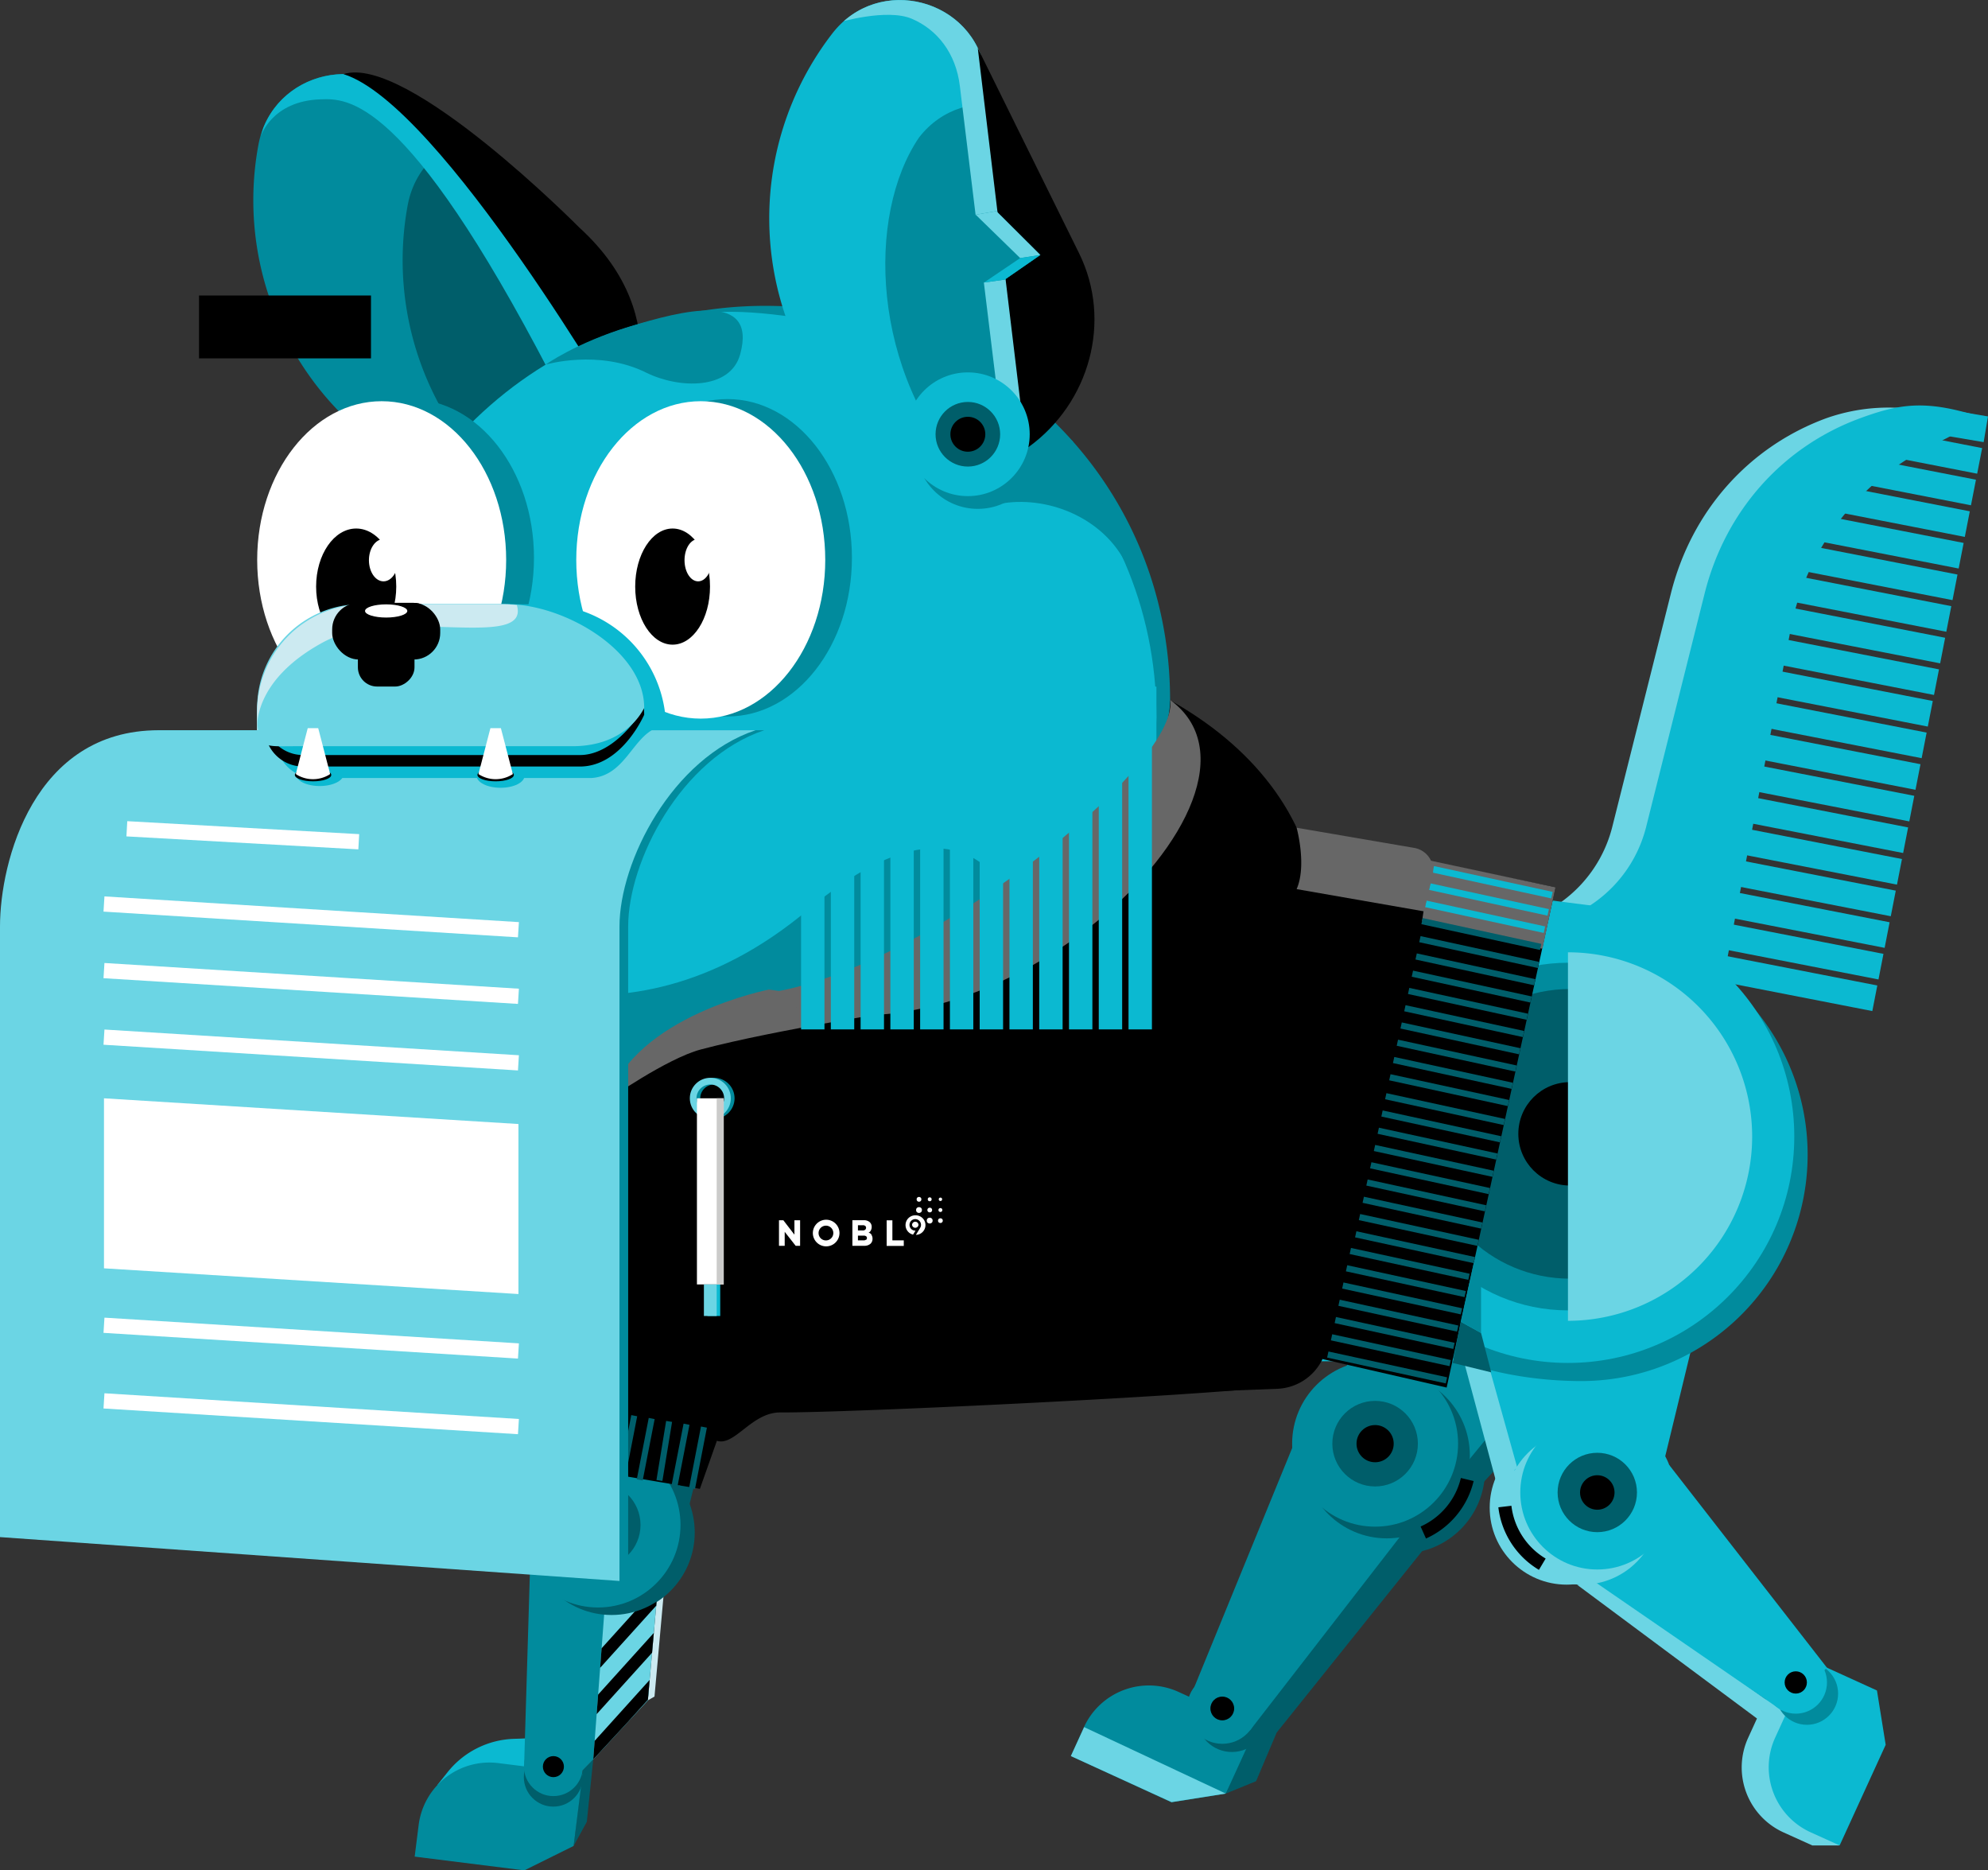 <svg id="Layer_1" data-name="Layer 1" xmlns="http://www.w3.org/2000/svg" xmlns:xlink="http://www.w3.org/1999/xlink" viewBox="0 0 455.44 428.38"><rect x="0" y="0" width="455.44" height="428.38" fill="#333333" stroke="none"/><defs><style>.cls-1,.cls-10,.cls-12,.cls-13,.cls-17,.cls-20,.cls-21,.cls-22,.cls-23,.cls-26,.cls-27,.cls-29,.cls-7,.cls-9{fill:none;}.cls-2{fill:#0bb9d1;}.cls-3{fill:#cceaf1;}.cls-4{fill:#005e6a;}.cls-5{fill:#018b9d;}.cls-6{fill:#6bd5e4;}.cls-20,.cls-7,.cls-9{stroke:#000;}.cls-10,.cls-12,.cls-13,.cls-17,.cls-20,.cls-21,.cls-22,.cls-23,.cls-26,.cls-27,.cls-29,.cls-7,.cls-9{stroke-miterlimit:10;}.cls-7{stroke-width:3.01px;}.cls-8{clip-path:url(#clip-path);}.cls-9{stroke-width:2.75px;}.cls-10,.cls-12{stroke:#005e6a;}.cls-10{stroke-width:1.38px;}.cls-11{fill:#676767;}.cls-12{stroke-width:1.43px;}.cls-13,.cls-26,.cls-27{stroke:#0bb9d1;}.cls-13,.cls-21,.cls-22{stroke-width:1.53px;}.cls-14{clip-path:url(#clip-path-2);}.cls-15{fill:#fff;}.cls-16{clip-path:url(#clip-path-3);}.cls-17,.cls-22{stroke:#6bd5e4;}.cls-17,.cls-26{stroke-width:5.36px;}.cls-18{fill:#f28fbb;}.cls-19{fill:#ed4c96;}.cls-20{stroke-width:6.1px;}.cls-21{stroke:#018b9d;}.cls-23,.cls-29{stroke:#fff;}.cls-23{stroke-width:6.13px;}.cls-24{clip-path:url(#clip-path-4);}.cls-25{fill:#cbcbca;}.cls-27{stroke-width:5.97px;}.cls-28{clip-path:url(#clip-path-5);}.cls-29{stroke-width:3.49px;}.cls-30{clip-path:url(#clip-path-6);}</style><clipPath id="clip-path"><polygon class="cls-1" points="150.84 362.1 138.64 366.7 135.91 402.97 148.42 389.44 150.84 362.1"/></clipPath><clipPath id="clip-path-2"><path class="cls-1" d="M59.2,33.18h0c3.17-17.12,25.31-22.1,35.5-8l49.19,68.13-14.77,20.74h0A58.88,58.88,0,0,1,103.45,111,69.43,69.43,0,0,1,59.2,33.18Z"/></clipPath><clipPath id="clip-path-3"><path class="cls-2" d="M99.77,123.41h11.93a25.87,25.87,0,0,1,25.87,25.87v39.4a28.39,28.39,0,0,1-28.39,28.39h-6.89a28.39,28.39,0,0,1-28.39-28.39v-39.4a25.87,25.87,0,0,1,25.87-25.87Z" transform="translate(-64.49 275.97) rotate(-90)"/></clipPath><clipPath id="clip-path-4"><path class="cls-1" d="M139.85,162.87v8.92a24.46,24.46,0,0,1-24.47,24.47H83.46c-13.56,0-24.55,11.23-24.55-24.54v-8.78A24.55,24.55,0,0,1,83.46,138.4h31.92A24.46,24.46,0,0,1,139.85,162.87Z"/></clipPath><clipPath id="clip-path-5"><path class="cls-1" d="M190.67,7.68h0c10.62-13.73,32.52-8,35.12,9.11l12.54,82.83-22.55,11.66h0A58.85,58.85,0,0,1,194.45,96.8,69.23,69.23,0,0,1,190.67,7.68Z"/></clipPath><clipPath id="clip-path-6"><path class="cls-1" d="M139.85,162.87v8.92c0,13.52-10.95,3.77-24.47,3.77H83.46c-13.56,0-24.55-4.3-24.55-8.78v-3.84A24.55,24.55,0,0,1,83.46,138.4h31.92A24.46,24.46,0,0,1,139.85,162.87Z"/></clipPath></defs><polygon class="cls-3" points="148.42 389.44 149.94 388.57 152.18 363.67 150.42 366.83 148.42 389.44"/><polygon class="cls-4" points="280.82 410.79 287.76 407.96 292.48 396.82 329.38 350.8 372.25 304.56 359.69 297.41 287.76 393.62 280.82 410.79"/><circle class="cls-4" cx="321.19" cy="336.81" r="19.01"/><path class="cls-5" d="M287.76,395.62l-6.94,15.17-12.43,2L245.33,402.2l3-6.63A16.36,16.36,0,0,1,270,387.51"/><polygon class="cls-6" points="280.82 410.79 248.37 395.57 245.33 402.2 268.39 412.75 280.82 410.79"/><circle class="cls-4" cx="282.22" cy="393.18" r="8.09"/><polyline class="cls-5" points="347.51 219.87 303.64 324.46 328.81 343.75 403.02 253.48"/><polyline class="cls-5" points="286.38 396.3 330.89 338.86 296.59 330.28 273.65 386.32"/><circle class="cls-5" cx="280.02" cy="391.3" r="8.09"/><circle cx="280.02" cy="391.3" r="2.72"/><circle class="cls-4" cx="317.72" cy="333.33" r="19.01"/><circle class="cls-5" cx="315.03" cy="330.65" r="19.01"/><circle class="cls-4" cx="315.03" cy="330.65" r="9.8"/><circle cx="315.03" cy="330.65" r="4.26"/><path class="cls-7" d="M336.14,338.86A17.83,17.83,0,0,1,326.07,351"/><polygon class="cls-4" points="131.41 422.79 134.44 417.25 135.91 402.97 133.48 405.46 131.41 422.79"/><circle class="cls-4" cx="140.26" cy="350.99" r="18.9"/><path class="cls-2" d="M100.23,408.79l2.39-3a20.26,20.26,0,0,1,15-7.53l10-.38-9.51,11.67Z"/><polyline class="cls-5" points="133.48 405.46 120.09 403.78 122.07 337.72 142.1 284.67 170.87 279.19 150.31 363.28 148.42 389.44 135.91 402.97 133.48 405.46"/><polygon class="cls-4" points="155.46 341.62 161.32 319.07 163.77 321.16 157.84 345.03 155.46 341.62"/><path class="cls-5" d="M133.48,406.24l-2.07,16.55-11.28,5.59L95,425.23l.91-7.23a16.34,16.34,0,0,1,18.25-14.19"/><polygon class="cls-6" points="150.84 362.1 138.64 366.7 135.91 402.97 148.42 389.44 150.84 362.1"/><circle class="cls-4" cx="126.76" cy="407.03" r="6.75"/><circle class="cls-5" cx="126.78" cy="404.62" r="6.75"/><circle cx="126.78" cy="404.62" r="2.41"/><g class="cls-8"><line class="cls-9" x1="134.73" y1="402.43" x2="157.51" y2="377.2"/><line class="cls-9" x1="132.14" y1="395.58" x2="154.93" y2="370.35"/><line class="cls-9" x1="129.56" y1="388.72" x2="152.34" y2="363.49"/></g><circle class="cls-4" cx="140.11" cy="350.99" r="18.9"/><circle class="cls-5" cx="137" cy="349.27" r="18.9"/><circle class="cls-4" cx="137" cy="349.27" r="9.74"/><circle cx="137" cy="349.27" r="4.23"/><path class="cls-6" d="M387.17,215.91l15.54-73a59,59,0,0,1,33-41.28L448.85,96l-6-1.41a42.77,42.77,0,0,0-24.52,1.22c-17.52,6.46-30.71,21-35.51,40L369.36,189.4A30.29,30.29,0,0,1,350,210.58l-.6.21"/><circle class="cls-6" cx="358.92" cy="345.3" r="17.64"/><polygon class="cls-6" points="361.3 362.96 404.24 394.88 405.91 390.19 367.02 362.35 361.3 362.96"/><path class="cls-6" d="M408.61,380.25l15.17,6.93-2.44,35.49h-6.15l-6.63-3A16.34,16.34,0,0,1,400.5,398"/><path class="cls-2" d="M414.79,380.25,430,387.18l2,12.44-10.55,23.05-6.62-3A16.35,16.35,0,0,1,406.67,398"/><polyline class="cls-2" points="325.12 253.3 349.95 348.09 379.82 340.43 402.06 248.86"/><circle class="cls-5" cx="413.95" cy="387.89" r="7.15"/><polyline class="cls-2" points="418.55 381.97 382.42 335.55 360.28 358.8 408.05 391.66"/><circle class="cls-2" cx="411.4" cy="385.34" r="7.15"/><circle class="cls-6" cx="362.45" cy="345.31" r="17.64"/><circle cx="411.4" cy="385.34" r="2.55"/><circle class="cls-2" cx="365.93" cy="341.83" r="17.64"/><circle class="cls-4" cx="365.93" cy="341.83" r="9.09"/><polygon class="cls-6" points="327.21 263.16 347.59 336.12 342.95 340.1 323.04 265.76 327.21 263.16"/><circle cx="365.93" cy="341.83" r="3.95"/><path class="cls-7" d="M353.33,358.26a17.81,17.81,0,0,1-8.57-13.21"/><polyline class="cls-2" points="192.55 185.53 372.9 208.46 372.87 311.77 192.55 311.77"/><circle class="cls-2" cx="190.52" cy="235.77" r="59.17"/><circle class="cls-2" cx="171.17" cy="288.76" r="34.72"/><circle class="cls-4" cx="171.17" cy="288.76" r="21.23"/><circle cx="171.17" cy="288.76" r="7.58"/><rect x="126.79" y="162.27" width="89.98" height="12.52"/><rect class="cls-4" x="126.79" y="162.27" width="89.98" height="2.85"/><circle class="cls-6" cx="159.38" cy="250.26" r="2.56"/><circle class="cls-4" cx="159.38" cy="250.26" r="1.19"/><rect class="cls-3" x="121.1" y="169.1" width="5.69" height="5.69"/><circle class="cls-4" cx="373.96" cy="259.65" r="35.15"/><circle cx="373.96" cy="259.65" r="12.55"/><path class="cls-5" d="M414.12,264.46a51.84,51.84,0,0,1-51.85,51.85c-28.64,0-59-13.88-59-42.51s30.34-61.19,59-61.19A51.84,51.84,0,0,1,414.12,264.46Z"/><circle class="cls-2" cx="359.21" cy="260.31" r="51.85"/><circle class="cls-5" cx="359.21" cy="260.31" r="39.81"/><circle class="cls-4" cx="359.68" cy="259.69" r="33.17"/><circle cx="359.68" cy="259.69" r="11.84"/><path class="cls-6" d="M359.21,218.11a42.2,42.2,0,0,1,0,84.4"/><path d="M302.09,211.36c0,21.83-46.7,39.53-104.31,39.53S93.46,233.19,93.46,211.36v.45c0-37.06,0-67.1,104.32-67.1,65.51,0,104.31,30,104.31,67.1Z"/><path d="M164.25,330c-11.25-3.59-22.6-12.55-36.06-9.85a6.61,6.61,0,0,1-7.9-5.34l-.1-66L268.65,224.5s50.42,91,13.57,94c-26.52,2.12-89,5.06-103.46,5C172.21,323.46,168.33,331.27,164.25,330Z"/><path d="M223.86,320.73l68.8-2.65a12,12,0,0,0,10.24-6.64l21.19-111.26a5.59,5.59,0,0,0-5-6.63l-40.23-3.43Z"/><polygon points="160.34 341 123.21 334.72 129.24 312.2 166.96 322.3 160.34 341"/><line class="cls-10" x1="129.33" y1="321.63" x2="126.6" y2="335.69"/><line class="cls-10" x1="133.33" y1="322.28" x2="130.59" y2="336.34"/><line class="cls-10" x1="137.32" y1="322.93" x2="134.58" y2="336.99"/><line class="cls-10" x1="141.31" y1="323.59" x2="138.57" y2="337.65"/><line class="cls-10" x1="145.3" y1="324.24" x2="142.57" y2="338.3"/><line class="cls-10" x1="149.3" y1="324.89" x2="146.56" y2="338.95"/><line class="cls-10" x1="153.29" y1="325.55" x2="151.07" y2="339.09"/><line class="cls-10" x1="157.28" y1="326.2" x2="154.54" y2="340.26"/><line class="cls-10" x1="161.27" y1="326.85" x2="158.54" y2="340.91"/><polygon points="297.05 309.92 331.42 317.8 356.36 203.23 322.71 196.23 297.05 309.92"/><path class="cls-11" d="M327.55,197.08s-.67,7-1.77,13.89l27.58,6.33,3-14.07Z"/><line class="cls-12" x1="304.19" y1="310.24" x2="331.37" y2="316.15"/><line class="cls-12" x1="332.23" y1="312.2" x2="305.05" y2="306.29"/><line class="cls-12" x1="305.91" y1="302.34" x2="333.09" y2="308.25"/><line class="cls-12" x1="306.77" y1="298.38" x2="333.95" y2="304.29"/><line class="cls-12" x1="307.63" y1="294.43" x2="334.81" y2="300.34"/><line class="cls-12" x1="308.49" y1="290.48" x2="335.67" y2="296.39"/><line class="cls-12" x1="309.35" y1="286.52" x2="336.53" y2="292.43"/><line class="cls-12" x1="337.77" y1="288.61" x2="310.59" y2="282.7"/><line class="cls-12" x1="311.45" y1="278.75" x2="338.63" y2="284.66"/><line class="cls-12" x1="312.31" y1="274.79" x2="339.48" y2="280.7"/><line class="cls-12" x1="313.17" y1="270.84" x2="340.34" y2="276.75"/><line class="cls-12" x1="314.03" y1="266.89" x2="341.2" y2="272.8"/><line class="cls-12" x1="314.89" y1="262.93" x2="342.06" y2="268.84"/><line class="cls-12" x1="315.75" y1="258.98" x2="342.92" y2="264.89"/><line class="cls-12" x1="316.61" y1="255.03" x2="343.78" y2="260.94"/><line class="cls-12" x1="317.47" y1="251.07" x2="344.64" y2="256.98"/><line class="cls-12" x1="318.41" y1="246.73" x2="345.59" y2="252.64"/><line class="cls-12" x1="319.27" y1="242.78" x2="346.45" y2="248.69"/><line class="cls-12" x1="320.13" y1="238.82" x2="347.31" y2="244.73"/><line class="cls-12" x1="320.99" y1="234.87" x2="348.17" y2="240.78"/><line class="cls-12" x1="321.85" y1="230.92" x2="349.03" y2="236.83"/><line class="cls-12" x1="322.71" y1="226.96" x2="349.89" y2="232.87"/><line class="cls-12" x1="323.57" y1="223.01" x2="350.75" y2="228.92"/><line class="cls-12" x1="324.43" y1="219.06" x2="351.61" y2="224.97"/><line class="cls-12" x1="325.29" y1="215.1" x2="352.46" y2="221.01"/><line class="cls-12" x1="325.78" y1="210.97" x2="352.96" y2="216.88"/><line class="cls-13" x1="326.64" y1="207.02" x2="353.82" y2="212.93"/><line class="cls-13" x1="327.5" y1="203.06" x2="354.68" y2="208.97"/><line class="cls-13" x1="328.36" y1="199.11" x2="355.54" y2="205.02"/><path class="cls-2" d="M394.23,227.22l16.24-84.29a59,59,0,0,1,33-41.28l11.56-6-6.21-1.56c-9.35-2.3-14.92-1.15-22.75,1.73-17.52,6.46-30.72,21-35.52,40L377.12,189.4a30.29,30.29,0,0,1-19.33,21.18l-.6.21"/><path class="cls-5" d="M268.06,160.3c0,25.15-52.24,50.76-97.76,51.21-47.17.46-87.75-22.68-87.75-48.74a92.72,92.72,0,0,1,92.72-92.72C226.48,70.05,268.06,109.09,268.06,160.3Z"/><path class="cls-5" d="M59.2,33.18h0c3.17-17.12,25.31-22.1,35.5-8l49.19,68.13-14.77,20.74h0A58.88,58.88,0,0,1,103.45,111,69.43,69.43,0,0,1,59.2,33.18Z"/><g class="cls-14"><path class="cls-4" d="M93.4,47h0c3.17-17.12,25.31-22.09,35.51-8l49.18,68.13L163.32,127.9h0a59,59,0,0,1-25.67-3.13A69.44,69.44,0,0,1,93.4,47Z"/><path class="cls-2" d="M133.71,96.79l9.65,7.64C160.69,94.87,90.52,10.81,76.84,1.3l-11.72,12-5.41,18s2.47-8.21,13.78-8.55c6-.18,19.37-1,52.57,62.83Z"/></g><path d="M143.21,96.79s13-23.29-10.51-44.69c0,0-39.44-39.82-54-35.12C101,23.91,143.21,96.79,143.21,96.79Z"/><path class="cls-2" d="M264.93,164.3c0,25.15-52.18,48.29-97.69,48.74-47.18.46-87.75-22.68-87.75-48.74,0-51.21,43.37-96,92.72-92.72C223.3,75,264.93,113.09,264.93,164.3Z"/><path class="cls-5" d="M125,83.51s12.12-3.58,23,1.82c7.61,3.76,19.32,4,21.57-4.18,4-14.6-13.32-10-25.44-6.33S125,83.51,125,83.51Z"/><path class="cls-2" d="M264.93,208.46,129.79,229.92S86.6,226.17,60.44,176.6c-21.27-40.31,204.49-19.33,204.49-19.33Z"/><path class="cls-5" d="M100.85,219s40.53,26,84.17-10.55,50.8,9.19,50.8,9.19l-97.7,37.82-35.4-21.19Z"/><path d="M139.41,283.27c-7.34-18.66-1.67-37.63,12.81-44.6,36-17.34,79.83-15.11,118.64-66.72L268,179.54l2.82,72.89Z"/><ellipse class="cls-5" cx="166.65" cy="127.75" rx="28.52" ry="36.35"/><ellipse class="cls-15" cx="160.54" cy="128.24" rx="28.52" ry="36.35"/><ellipse cx="154.09" cy="134.35" rx="8.57" ry="13.3"/><ellipse class="cls-15" cx="159.94" cy="128.31" rx="3.12" ry="4.84"/><ellipse class="cls-5" cx="93.81" cy="127.75" rx="28.52" ry="36.35"/><ellipse class="cls-15" cx="87.44" cy="128.24" rx="28.52" ry="36.35"/><ellipse cx="81.6" cy="134.35" rx="9.18" ry="13.3"/><ellipse class="cls-15" cx="87.86" cy="128.31" rx="3.34" ry="4.84"/><path d="M143.08,268.37c-3.07-26.46-12.79-29.68-22.89-36.6C106.11,222.14,90,212.61,90,212.61l.13,1.84a49.86,49.86,0,0,0,13.72,31.2,88.56,88.56,0,0,0,17.54,13.68Z"/><path class="cls-11" d="M139.34,251.85a80.9,80.9,0,0,0-31.48-24c-16.5-7-17.84-15.21-17.84-15.21L111.72,223S139.85,238.06,139.34,251.85Z"/><path class="cls-2" d="M99.77,123.41h11.93a25.87,25.87,0,0,1,25.87,25.87v39.4a28.39,28.39,0,0,1-28.39,28.39h-6.89a28.39,28.39,0,0,1-28.39-28.39v-39.4a25.87,25.87,0,0,1,25.87-25.87Z" transform="translate(-64.49 275.97) rotate(-90)"/><g class="cls-16"><path class="cls-5" d="M60.12,171.85c-35.78-17.47,11.56,30.21,25.82,30.21H126.5c14.4,0,26.07-13.66,26.07-30.51C152.57,171.55,123.94,216.58,60.12,171.85Z"/></g><line class="cls-17" x1="61.87" y1="171.76" x2="61.87" y2="226.57"/><line class="cls-17" x1="68.69" y1="171.76" x2="68.69" y2="226.57"/><line class="cls-17" x1="75.51" y1="171.76" x2="75.51" y2="226.57"/><line class="cls-17" x1="82.33" y1="171.76" x2="82.33" y2="226.57"/><line class="cls-17" x1="89.15" y1="171.76" x2="89.15" y2="226.57"/><line class="cls-17" x1="95.97" y1="171.76" x2="95.97" y2="226.57"/><line class="cls-17" x1="102.79" y1="171.76" x2="102.79" y2="226.57"/><line class="cls-17" x1="109.61" y1="171.76" x2="109.61" y2="226.57"/><line class="cls-17" x1="116.43" y1="171.76" x2="116.43" y2="226.57"/><line class="cls-17" x1="123.25" y1="171.76" x2="123.25" y2="226.57"/><line class="cls-17" x1="130.07" y1="171.76" x2="130.07" y2="226.57"/><line class="cls-17" x1="136.89" y1="226.57" x2="136.89" y2="171.76"/><path class="cls-6" d="M93.29,129.76h12.18a25.74,25.74,0,0,1,25.74,25.74V185a25.67,25.67,0,0,1-25.67,25.67H93.22A25.67,25.67,0,0,1,67.55,185V155.51a25.74,25.74,0,0,1,25.74-25.74Z" transform="translate(-70.85 269.61) rotate(-90)"/><path class="cls-18" d="M77.79,167.33v13.4a7.35,7.35,0,0,0,7.32,7.32h2.75a5.81,5.81,0,0,0,5.79-5.79V167.33Z"/><path class="cls-19" d="M80.55,167.33v12.79a8,8,0,0,0,7.92,7.93h0a8,8,0,0,0,7.93-7.93V167.33Z"/><path class="cls-20" d="M71,167.5h35.1a11.24,11.24,0,0,0,9.32-5l5.49-8.16"/><path class="cls-11" d="M139.34,251.85s13.4-9.41,21.2-11.48c17.31-4.6,47.84-9.2,47.84-9.2l-32.22-4.53S145.61,232.6,139.34,251.85Z"/><path class="cls-11" d="M268.06,160.3c30.15,22-44,91.25-94.2,67.35C209.56,224.1,270.47,175.6,268.06,160.3Z"/><circle class="cls-21" cx="127.42" cy="251.55" r="3.93"/><circle class="cls-21" cx="163.59" cy="251.55" r="3.93"/><circle class="cls-22" cx="126.71" cy="251.55" r="3.93"/><rect class="cls-2" x="126.06" y="294.18" width="2.93" height="7.23"/><rect class="cls-2" x="162.07" y="294.18" width="2.93" height="7.23"/><line class="cls-23" x1="126.71" y1="251.55" x2="126.71" y2="294.18"/><rect class="cls-6" x="125.25" y="294.18" width="2.93" height="7.23"/><circle class="cls-22" cx="162.73" cy="251.55" r="3.93"/><g class="cls-24"><path class="cls-3" d="M74.09,147.07C57.54,156,59.33,164.44,58.94,178.54c-.56,1.27-.4,1.2-.72.7-.1-.15.33-.55.3-.73-.94-4.93-1.44-10-2.38-14.93a53.22,53.22,0,0,1-1.35-12,17.92,17.92,0,0,1,4-11.18,20.11,20.11,0,0,1,6.86-4.78,44.49,44.49,0,0,1,11.69-3.53,68.65,68.65,0,0,1,15-.48,72.23,72.23,0,0,1,17.64,3c2.88.92,7.27.75,8.3,3.6C122.34,149.51,90,138.51,74.09,147.07Z"/></g><line class="cls-23" x1="162.73" y1="251.55" x2="162.73" y2="294.18"/><rect class="cls-6" x="161.26" y="294.18" width="2.93" height="7.23"/><path class="cls-5" d="M230,115.23c10.8-1.6,23.87,3.83,28.66,15.39,0,0-4.24-12.89-8.93-20.57-3.52-5.78-4-9.07-4-9.07l-8.28-3.65S219.16,116.82,230,115.23Z"/><rect x="76.1" y="138.08" width="24.75" height="12.97" rx="6.07"/><rect x="81.99" y="144.27" width="12.97" height="12.97" rx="4.4" transform="translate(239.23 62.28) rotate(90)"/><ellipse class="cls-15" cx="88.47" cy="139.93" rx="4.84" ry="1.51"/><rect class="cls-25" x="128.18" y="251.55" width="1.61" height="42.64"/><rect class="cls-25" x="164.19" y="251.55" width="1.61" height="42.64"/><path class="cls-15" d="M199.68,282.82a1.1,1.1,0,0,0-.71-.5,1,1,0,0,0,.53-.5,1.66,1.66,0,0,0,.2-.79,1.44,1.44,0,0,0-.48-1.14,2,2,0,0,0-1.33-.42h-2.61v5.86H198a2.07,2.07,0,0,0,1.39-.44,1.5,1.5,0,0,0,.5-1.18,1.54,1.54,0,0,0-.25-.89m-3.09-1v-1.2h1.1a.92.92,0,0,1,.57.15.55.55,0,0,1,.19.42.6.6,0,0,1-.2.46.85.85,0,0,1-.56.17Zm1.86,2.1a.87.87,0,0,1-.58.17h-1.28V283h1.31a.93.93,0,0,1,.55.14.46.46,0,0,1,.2.4.57.57,0,0,1-.2.44m8.64,1.38v-1.28h-2.61v-4.58h-1.31v5.86Zm-17.83-6a3.05,3.05,0,1,1-3,3,3.06,3.06,0,0,1,3-3h0m0,4.74a1.69,1.69,0,1,0-1.69-1.69h0a1.68,1.68,0,0,0,1.69,1.69m-5.92,1.24v-5.86H182v3.3l-2.54-3.3h-1v5.86h1.31v-3.21l2.52,3.21Z"/><ellipse class="cls-15" cx="215.44" cy="279.57" rx="0.55" ry="0.54"/><circle class="cls-15" cx="212.99" cy="279.56" r="0.67"/><circle class="cls-15" cx="215.45" cy="274.68" r="0.39"/><circle class="cls-15" cx="212.99" cy="274.68" r="0.45"/><circle class="cls-15" cx="210.54" cy="274.69" r="0.55"/><circle class="cls-15" cx="215.44" cy="277.14" r="0.45"/><ellipse class="cls-15" cx="213" cy="277.14" rx="0.55" ry="0.54"/><circle class="cls-15" cx="210.54" cy="277.14" r="0.67"/><path class="cls-15" d="M210.42,280.55a.74.74,0,0,1-1.47,0,.73.73,0,0,1,.73-.73h0A.73.73,0,0,1,210.42,280.55Zm-.7-2.2a2.24,2.24,0,0,0-.54,4.42l.56-.91h-.06a1.32,1.32,0,1,1,1.32-1.32,1.3,1.3,0,0,1-.17.64h0l-1,1.65a2.24,2.24,0,0,0-.11-4.48Z"/><path class="cls-11" d="M297.05,189.58s2.38,8.62,0,14.06l29.16,5.09,2-8.27A5.22,5.22,0,0,0,324,194.2Z"/><polygon class="cls-4" points="341.64 314.32 339.3 305.29 334.63 302.71 332.81 312.16 341.64 314.32"/><polygon class="cls-5" points="339.3 305.29 339.3 290.27 337.67 289.11 334.63 302.71 339.3 305.29"/><rect x="45.59" y="67.68" width="39.4" height="14.4"/><line class="cls-26" x1="186.2" y1="168.7" x2="186.2" y2="235.77"/><line class="cls-26" x1="193.02" y1="168.7" x2="193.02" y2="235.77"/><line class="cls-26" x1="199.84" y1="168.7" x2="199.84" y2="235.77"/><line class="cls-26" x1="206.66" y1="168.7" x2="206.66" y2="235.77"/><line class="cls-26" x1="213.48" y1="168.7" x2="213.48" y2="235.77"/><line class="cls-26" x1="220.3" y1="168.7" x2="220.3" y2="235.77"/><line class="cls-26" x1="227.12" y1="168.7" x2="227.12" y2="235.77"/><line class="cls-26" x1="233.94" y1="168.7" x2="233.94" y2="235.77"/><line class="cls-26" x1="240.76" y1="168.7" x2="240.76" y2="235.77"/><line class="cls-26" x1="247.58" y1="168.7" x2="247.58" y2="235.77"/><line class="cls-26" x1="254.4" y1="168.7" x2="254.4" y2="235.77"/><line class="cls-26" x1="261.22" y1="168.7" x2="261.22" y2="235.77"/><polygon class="cls-15" points="75.65 170.81 72.91 160.3 70.51 160.3 67.77 170.81 75.65 170.81"/><polygon class="cls-15" points="110.55 170.81 107.82 160.3 105.41 160.3 102.68 170.81 110.55 170.81"/><line class="cls-27" x1="385.43" y1="220.04" x2="429.51" y2="228.64"/><line class="cls-27" x1="386.85" y1="212.8" x2="430.92" y2="221.4"/><line class="cls-27" x1="388.26" y1="205.56" x2="432.33" y2="214.16"/><line class="cls-27" x1="389.67" y1="198.32" x2="433.74" y2="206.92"/><line class="cls-27" x1="391.09" y1="191.08" x2="435.16" y2="199.68"/><line class="cls-27" x1="392.5" y1="183.84" x2="436.57" y2="192.44"/><line class="cls-27" x1="393.91" y1="176.6" x2="437.98" y2="185.2"/><line class="cls-27" x1="395.32" y1="169.36" x2="439.4" y2="177.96"/><line class="cls-27" x1="396.74" y1="162.12" x2="440.81" y2="170.72"/><line class="cls-27" x1="398.15" y1="154.88" x2="442.22" y2="163.48"/><line class="cls-27" x1="399.56" y1="147.64" x2="443.64" y2="156.24"/><line class="cls-27" x1="400.98" y1="140.4" x2="445.05" y2="149"/><line class="cls-27" x1="402.39" y1="133.16" x2="446.46" y2="141.76"/><line class="cls-27" x1="403.8" y1="125.92" x2="447.88" y2="134.52"/><line class="cls-27" x1="405.22" y1="118.68" x2="449.29" y2="127.28"/><line class="cls-27" x1="406.63" y1="111.44" x2="450.7" y2="120.04"/><line class="cls-27" x1="424.43" y1="107.4" x2="452.11" y2="112.8"/><line class="cls-27" x1="425.84" y1="100.16" x2="453.53" y2="105.56"/><line class="cls-27" x1="443.24" y1="96.34" x2="454.94" y2="98.32"/><circle class="cls-5" cx="224.01" cy="102.38" r="14.17"/><path class="cls-2" d="M190.67,7.68h0c10.62-13.73,32.52-8,35.12,9.11l12.54,82.83-22.55,11.66h0A58.85,58.85,0,0,1,194.45,96.8,69.23,69.23,0,0,1,190.67,7.68Z"/><g class="cls-28"><path class="cls-5" d="M210.53,31.51h0c10.61-13.74,32.52-8.06,35.12,9.11l-7.32,66.24s-10.83,8.85-16.71,2.45C199.37,85.15,198.48,49.29,210.53,31.51Z"/><path class="cls-6" d="M230,102.38l1.43,11.25c20.56,0-1.1-111.65-8.77-127.16L206-8.5,192.08,5.16s11.07-3.31,16.82-.86,10.1,7.82,11,15.43Z"/></g><path d="M224,11l23.21,47c7.66,15.52,2.42,34.3-11.62,44.42H235"/><circle class="cls-2" cx="221.73" cy="99.46" r="14.17"/><circle class="cls-4" cx="221.73" cy="99.46" r="7.4"/><circle cx="221.73" cy="99.46" r="4"/><polygon class="cls-5" points="223.53 49.18 228.25 48.35 238.34 58.4 230.19 64.04 225.43 64.71 220.32 58.75 223.53 49.18"/><polygon class="cls-6" points="223.53 49.18 233.72 59.11 238.34 58.4 228.25 48.35 223.53 49.18"/><polygon class="cls-2" points="225.43 64.71 233.72 59.11 238.34 58.4 230.19 64.04 225.43 64.71"/><path class="cls-5" d="M143.91,362.1,2,352.05V212.19c0-14.85,7.73-44.94,36.32-44.94H175.09c-19.17,6.41-31.18,30.09-31.18,44.94Z"/><path class="cls-6" d="M141.92,362.1,0,352.05V212.19c0-14.85,7.73-44.94,36.32-44.94H173.1c-19.17,6.41-31.18,30.09-31.18,44.94Z"/><line class="cls-29" x1="23.82" y1="222.3" x2="118.77" y2="228.19"/><line class="cls-29" x1="23.82" y1="207.05" x2="118.77" y2="212.94"/><line class="cls-29" x1="23.82" y1="237.54" x2="118.77" y2="243.43"/><polygon class="cls-15" points="118.77 296.38 23.82 290.49 23.82 251.55 118.77 257.44 118.77 296.38"/><line class="cls-29" x1="23.82" y1="303.53" x2="118.77" y2="309.42"/><line class="cls-29" x1="23.82" y1="320.85" x2="118.77" y2="326.74"/><line class="cls-29" x1="29.06" y1="189.82" x2="82.19" y2="192.79"/><ellipse class="cls-2" cx="73.24" cy="177.29" rx="5.48" ry="2.74"/><ellipse class="cls-2" cx="114.68" cy="177.69" rx="5.48" ry="2.74"/><path class="cls-2" d="M141.6,166.73l8.62.05c-5.39,2.32-7.14,10.91-14.71,11.41H72.07a8.78,8.78,0,0,1-8.78-8.77h0a23.76,23.76,0,0,1,23.76-23.76h33.48C133.62,145.66,141.6,153.64,141.6,166.73Z"/><path d="M147.58,163.7s-5.1,11.86-14.71,11.86H69.43a8.78,8.78,0,0,1-8.77-8.78h0A23.75,23.75,0,0,1,84.41,143h33.48C131,143,147.58,150.6,147.58,163.7Z"/><path class="cls-2" d="M147.58,162.09h0c-4.6,7.2-9.89,10.84-14.71,10.84H69.43a8.77,8.77,0,0,1-8.77-8.77h0a23.75,23.75,0,0,1,23.75-23.75h33.48C131,140.41,147.58,149,147.58,162.09Z"/><path class="cls-6" d="M147.58,162.09s-3.69,8.82-16.45,8.82H67.69c-8,0-8.78.81-8.78-8.77h0a23.76,23.76,0,0,1,23.76-23.76h33.48C129.24,138.38,147.58,149,147.58,162.09Z"/><g class="cls-30"><path class="cls-3" d="M74.09,147.07C57.54,156,59,167,58.91,166.78c-.94-4.93-1.83,1.74-2.77-3.2a53.22,53.22,0,0,1-1.35-12,17.92,17.92,0,0,1,4-11.18,20.11,20.11,0,0,1,6.86-4.78,44.49,44.49,0,0,1,11.69-3.53,68.65,68.65,0,0,1,15-.48,72.23,72.23,0,0,1,17.64,3c2.88.92,7.27.75,8.3,3.6C122.34,149.51,90,138.51,74.09,147.07Z"/></g><rect x="76.1" y="138.08" width="24.75" height="12.97" rx="6.07"/><rect x="81.99" y="144.27" width="12.97" height="12.97" rx="4.4" transform="translate(239.23 62.28) rotate(90)"/><ellipse class="cls-15" cx="88.47" cy="139.93" rx="4.84" ry="1.51"/><ellipse cx="71.72" cy="177.49" rx="4.17" ry="1.46"/><ellipse cx="113.55" cy="177.49" rx="4.17" ry="1.46"/><path class="cls-15" d="M75.6,177.13l-2.7-10.35H70.5l-2.69,10.34a.23.23,0,0,0,.11.27h0a7.18,7.18,0,0,0,3.78,1.07h0a7.19,7.19,0,0,0,3.8-1.08h0A.24.24,0,0,0,75.6,177.13Z"/><path class="cls-15" d="M117.49,177.29l-2.74-10.51h-2.4l-2.74,10.51.16.1a7.18,7.18,0,0,0,3.78,1.07h0a7.19,7.19,0,0,0,3.8-1.08Z"/></svg>